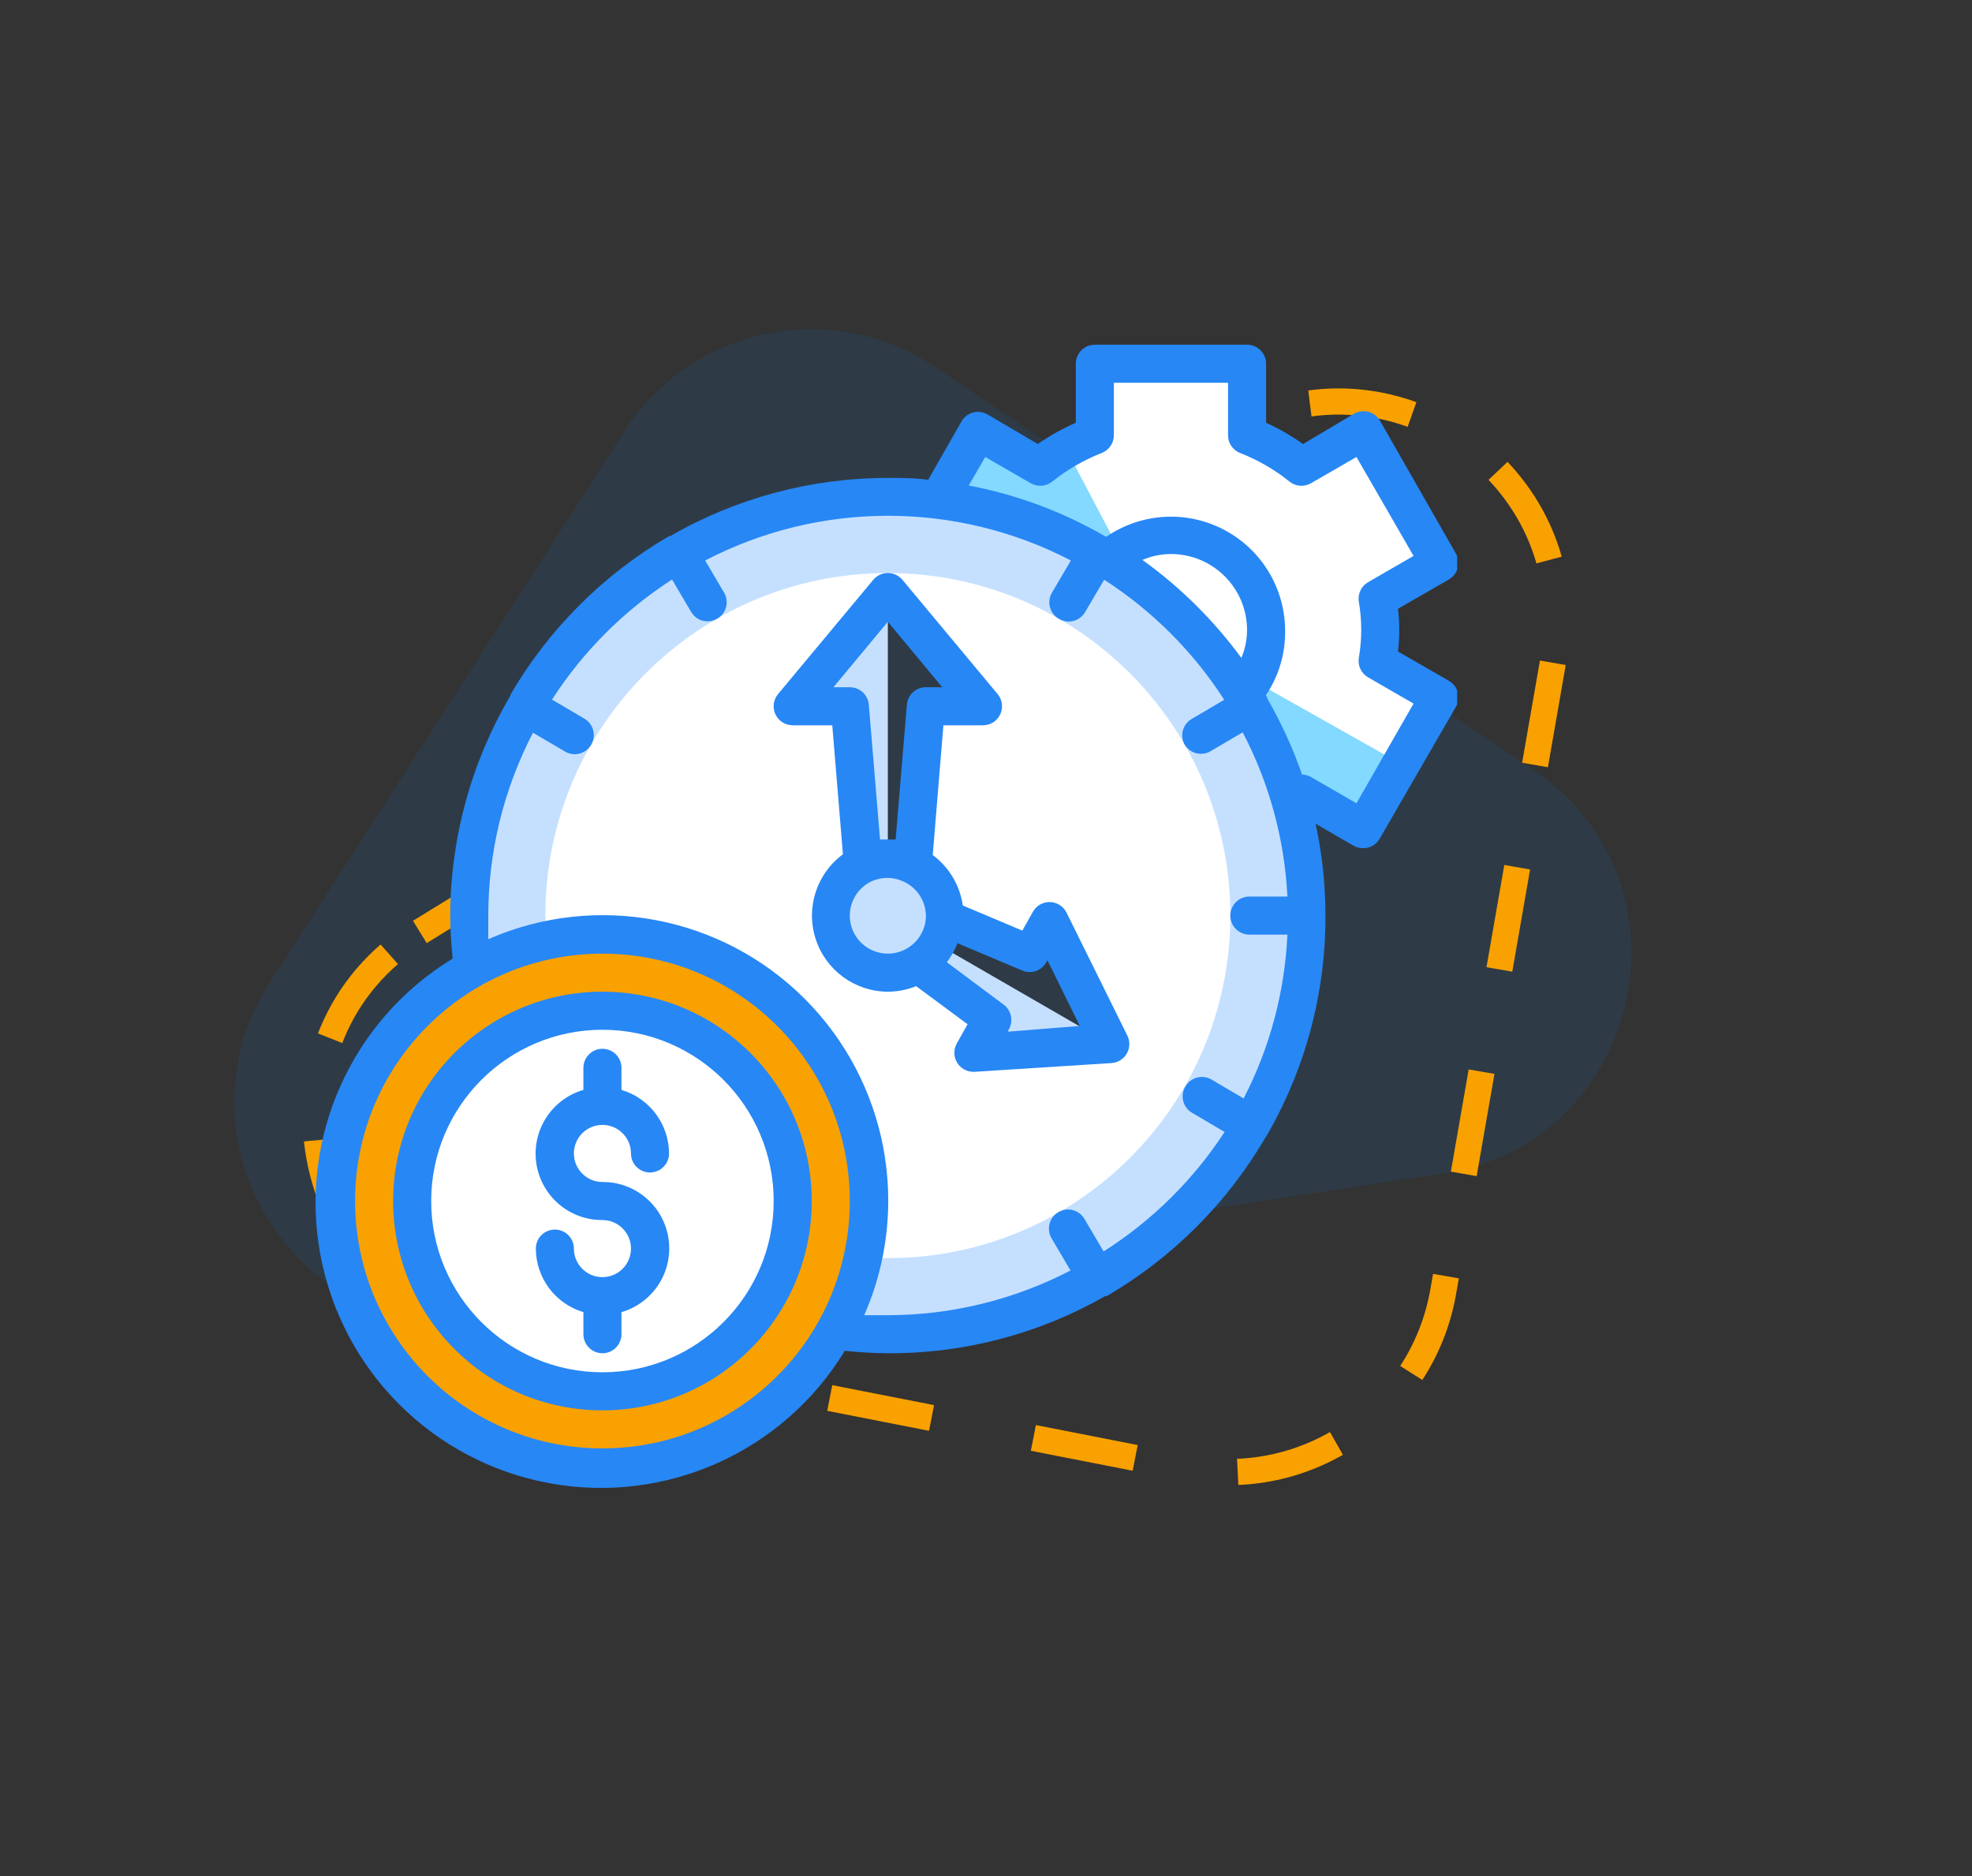 <svg width="226" height="215" viewBox="0 0 226 215" fill="none" xmlns="http://www.w3.org/2000/svg">
<rect x="0" y="0" width="226" height="215" fill="#333333" stroke="none"/>
<g clip-path="url(#clip0_4_740)">
<path opacity="0.1" d="M165.324 134.46C130.879 139.698 89.191 146.241 56.324 151.434C34.626 154.859 19.069 131.012 30.961 112.532L71.589 49.403C79.306 37.416 95.369 34.108 107.2 42.068L175.704 88.203C194.932 101.162 188.247 130.974 165.324 134.46Z" fill="#0087F3"/>
<path d="M48.115 106.791C77.276 88.9 112.508 67.074 140.262 49.836C158.593 38.447 181.763 54.091 178.064 75.359L165.405 147.987C163 161.785 149.729 170.908 135.989 168.214L56.389 152.61C34.04 148.229 28.716 118.697 48.115 106.791Z" stroke="#F9A100" stroke-width="3" stroke-miterlimit="10" stroke-dasharray="11.89 11.89"/>
</g>
<g clip-path="url(#clip1_4_740)">
<path d="M144.794 75.544C143.153 80.768 137.895 83.964 132.503 83.014C127.111 82.066 123.259 77.266 123.501 71.796C123.741 66.328 128.001 61.885 133.456 61.414C131.244 56.591 130.1 51.347 130.098 46.041C130.103 44.584 130.198 43.127 130.381 41.68H125.736V49.879C123.48 50.765 121.371 51.986 119.478 53.499L112.391 49.4L103.669 64.489L110.777 68.611C110.588 69.801 110.485 71.003 110.473 72.208C110.485 73.413 110.588 74.616 110.777 75.806L109.164 76.744L112.653 80.93H106.111L105.871 83.765L112.412 95.017L119.499 90.918C121.386 92.43 123.488 93.65 125.736 94.538V102.736H143.181V94.538C145.436 93.652 147.546 92.431 149.438 90.918L156.525 95.017L163.525 82.936C156.717 82.258 150.23 79.699 144.794 75.544Z" fill="#83D9FF"/>
<path d="M142 43L130 41.5L126.5 43L123 53L133 72L160.5 87.5L163.5 80L159 76V69L163.5 65L162 60L155 50.5L149 53L143 49L142 43Z" fill="white"/>
<path d="M101.75 56.944C75.255 56.944 53.778 78.422 53.778 104.917C53.778 131.411 75.255 152.889 101.75 152.889C128.244 152.889 149.722 131.411 149.722 104.917C149.722 78.422 128.244 56.944 101.75 56.944V56.944ZM111.563 120.638L113.743 116.866L101.445 107.577C101.215 107.392 101.015 107.171 100.856 106.923C100.027 106.586 99.461 105.809 99.395 104.917L97.389 80.93H90.847L101.75 67.847L112.653 80.93H106.111L104.235 103.477L118.104 109.278L120.285 105.505L127.241 119.592L111.563 120.638Z" fill="#C5E0FF"/>
<path d="M101.75 65.667C80.073 65.667 62.5 83.24 62.5 104.917C62.5 126.594 80.073 144.167 101.75 144.167C123.427 144.167 141 126.594 141 104.917C141 83.24 123.427 65.667 101.75 65.667V65.667ZM111.563 120.639L113.743 116.866L101.445 107.578C101.215 107.392 101.016 107.171 100.856 106.923C100.028 106.586 99.461 105.809 99.395 104.917L97.389 80.931H90.847L101.75 67.847L112.653 80.931H106.111L104.235 103.477L118.104 109.278L120.285 105.506L127.241 119.592L111.563 120.639Z" fill="white"/>
<path d="M127.241 119.635L111.563 120.638L113.743 116.866L101.445 107.577C100.453 106.822 100.183 105.446 100.812 104.372L127.241 119.635Z" fill="#C5E0FF"/>
<path d="M90.847 80.931H97.389L99.395 104.917C99.476 106.154 100.51 107.111 101.75 107.097V67.847L90.847 80.931Z" fill="#C5E0FF"/>
<path d="M108.292 104.917C108.292 108.529 105.363 111.458 101.75 111.458C98.136 111.458 95.209 108.529 95.209 104.917C95.209 101.304 98.136 98.375 101.75 98.375C105.363 98.375 108.292 101.304 108.292 104.917Z" fill="#C5E0FF"/>
<path d="M99.57 137.625C99.57 154.485 85.902 168.153 69.042 168.153C52.181 168.153 38.514 154.485 38.514 137.625C38.514 120.765 52.181 107.097 69.042 107.097C85.902 107.097 99.57 120.765 99.57 137.625Z" fill="#F9A100"/>
<path d="M90.847 137.625C90.847 149.668 81.084 159.43 69.042 159.43C56.999 159.43 47.236 149.668 47.236 137.625C47.236 125.582 56.999 115.819 69.042 115.819C81.084 115.819 90.847 125.582 90.847 137.625Z" fill="white"/>
<path d="M166.077 78.03L160.21 74.651C160.414 73.029 160.414 71.388 160.21 69.766L166.077 66.386C167.076 65.79 167.432 64.514 166.883 63.486L158.16 48.222C157.873 47.718 157.396 47.348 156.835 47.197C156.274 47.046 155.676 47.124 155.174 47.415L149.33 50.883C147.999 49.939 146.582 49.122 145.099 48.441V41.681C145.099 40.476 144.123 39.5 142.919 39.5H125.474C124.27 39.5 123.294 40.476 123.294 41.681V48.441C121.764 49.11 120.303 49.928 118.933 50.883L113.198 47.502C112.178 46.896 110.86 47.215 110.232 48.222L106.372 54.982C104.846 54.764 103.298 54.764 101.75 54.764C92.993 54.758 84.389 57.058 76.804 61.437H76.674C69.143 65.826 62.878 72.092 58.487 79.622V79.732C53.998 87.367 51.621 96.059 51.597 104.917C51.607 106.563 51.702 108.208 51.881 109.844C40.287 116.895 34.25 130.371 36.707 143.715C39.165 157.06 49.606 167.501 62.951 169.959C76.296 172.416 89.772 166.38 96.822 154.786C98.458 154.965 100.103 155.06 101.75 155.07C110.481 155.111 119.069 152.855 126.652 148.528H126.827C134.337 144.149 140.594 137.908 144.99 130.407C145.013 130.349 145.052 130.297 145.099 130.255C149.584 122.566 151.933 113.818 151.903 104.917C151.904 101.375 151.524 97.845 150.769 94.385L155.13 96.914C155.462 97.103 155.838 97.201 156.221 97.198C157.002 97.201 157.726 96.784 158.117 96.107L166.839 81.018C167.453 79.982 167.112 78.645 166.077 78.03V78.03ZM69.042 165.972C53.386 165.972 40.695 153.281 40.695 137.625C40.695 121.969 53.386 109.278 69.042 109.278C84.698 109.278 97.389 121.969 97.389 137.625C97.389 153.281 84.698 165.972 69.042 165.972ZM126.477 143.403L124.297 139.697C123.694 138.649 122.357 138.287 121.309 138.89C120.262 139.492 119.901 140.83 120.502 141.878L122.683 145.584C116.218 148.946 109.037 150.703 101.75 150.708C100.856 150.708 99.962 150.708 99.046 150.708C104.455 138.369 101.744 123.975 92.218 114.449C82.691 104.923 68.298 102.212 55.959 107.621C55.959 106.704 55.959 105.789 55.959 104.917C55.96 97.621 57.717 90.434 61.082 83.962L64.789 86.142C65.115 86.327 65.484 86.425 65.858 86.426C66.64 86.429 67.364 86.013 67.755 85.335C68.047 84.835 68.129 84.239 67.983 83.679C67.835 83.119 67.471 82.639 66.97 82.348L63.263 80.167C66.816 74.652 71.507 69.961 77.022 66.408L79.203 70.115C79.494 70.615 79.973 70.981 80.533 71.128C81.095 71.275 81.69 71.193 82.19 70.9C83.228 70.301 83.589 68.977 82.997 67.935L80.817 64.227C93.951 57.394 109.592 57.394 122.726 64.227L120.546 67.935C120.257 68.44 120.182 69.04 120.337 69.601C120.493 70.162 120.866 70.638 121.375 70.922C121.875 71.215 122.471 71.297 123.032 71.149C123.592 71.002 124.071 70.638 124.362 70.136L126.542 66.43C132.058 69.982 136.75 74.674 140.302 80.19L136.595 82.37C135.567 82.953 135.189 84.248 135.745 85.292C136.136 85.969 136.86 86.385 137.642 86.382C138.017 86.381 138.384 86.283 138.71 86.099L142.417 83.918C145.468 89.746 147.216 96.167 147.542 102.736H143.181C141.977 102.736 141 103.713 141 104.917C141 106.121 141.977 107.097 143.181 107.097H147.542C147.244 113.644 145.533 120.049 142.526 125.872L138.82 123.691C137.777 123.099 136.453 123.46 135.853 124.498C135.547 125.002 135.457 125.609 135.604 126.179C135.752 126.751 136.126 127.238 136.639 127.529L140.345 129.71C136.754 135.212 132.026 139.882 126.477 143.403V143.403ZM142.264 75.392C139.1 71.076 135.273 67.285 130.926 64.162C131.96 63.719 133.072 63.489 134.197 63.486C139.013 63.486 142.919 67.392 142.919 72.208C142.914 73.303 142.691 74.385 142.264 75.392ZM155.457 92.052L150.245 89.043C149.932 88.865 149.58 88.767 149.221 88.758C148.168 85.733 146.832 82.812 145.23 80.036C145.23 80.036 145.23 80.036 145.23 79.928C145.188 79.836 145.137 79.748 145.077 79.666C146.56 77.466 147.33 74.862 147.28 72.208C147.25 67.374 144.555 62.95 140.274 60.703C135.992 58.457 130.821 58.757 126.827 61.48H126.696C121.837 58.659 116.536 56.682 111.018 55.636L112.914 52.365L118.126 55.374C118.899 55.822 119.867 55.753 120.568 55.2C122.288 53.822 124.206 52.711 126.259 51.907C127.098 51.584 127.652 50.779 127.655 49.879V43.861H140.738V49.879C140.737 50.773 141.281 51.577 142.112 51.907C144.167 52.706 146.086 53.816 147.803 55.2C148.504 55.753 149.472 55.822 150.245 55.374L155.457 52.365L161.999 63.704L156.787 66.713C156.021 67.156 155.6 68.018 155.719 68.894C156.097 71.058 156.097 73.271 155.719 75.436C155.6 76.312 156.021 77.173 156.787 77.616L161.999 80.625L155.457 92.052Z" fill="#2787F5"/>
<path d="M69.042 128.903C70.848 128.903 72.313 130.367 72.313 132.174C72.313 133.378 73.289 134.354 74.493 134.354C75.698 134.354 76.674 133.378 76.674 132.174C76.66 128.81 74.445 125.851 71.222 124.891V122.361C71.222 121.157 70.246 120.181 69.042 120.181C67.838 120.181 66.861 121.157 66.861 122.361V124.891C63.218 125.955 60.915 129.541 61.464 133.297C62.014 137.052 65.246 139.829 69.042 139.806C70.848 139.806 72.313 141.27 72.313 143.076C72.313 144.883 70.848 146.347 69.042 146.347C67.235 146.347 65.771 144.883 65.771 143.076C65.771 141.872 64.795 140.896 63.591 140.896C62.386 140.896 61.41 141.872 61.41 143.076C61.423 146.44 63.637 149.399 66.861 150.359V152.889C66.861 154.093 67.838 155.069 69.042 155.069C70.246 155.069 71.222 154.093 71.222 152.889V150.359C74.866 149.295 77.168 145.709 76.618 141.953C76.07 138.198 72.837 135.421 69.042 135.444C67.235 135.444 65.771 133.98 65.771 132.174C65.771 130.367 67.235 128.903 69.042 128.903Z" fill="#2787F5"/>
<path d="M69.042 113.639C55.794 113.639 45.056 124.378 45.056 137.625C45.056 150.872 55.794 161.611 69.042 161.611C82.288 161.611 93.028 150.872 93.028 137.625C93.028 124.378 82.288 113.639 69.042 113.639ZM69.042 157.25C58.203 157.25 49.417 148.464 49.417 137.625C49.417 126.786 58.203 118 69.042 118C79.88 118 88.667 126.786 88.667 137.625C88.667 148.464 79.88 157.25 69.042 157.25Z" fill="#2787F5"/>
<path d="M122.225 104.567C121.867 103.855 121.147 103.395 120.35 103.369C119.545 103.341 118.79 103.76 118.388 104.459L117.166 106.639L110.341 103.761C110.011 101.452 108.771 99.371 106.896 97.982L108.117 83.111H112.653C113.499 83.112 114.27 82.624 114.63 81.857C114.99 81.091 114.873 80.185 114.332 79.535L103.429 66.451C103.014 65.952 102.399 65.662 101.75 65.662C101.101 65.662 100.485 65.952 100.071 66.451L89.168 79.535C88.626 80.185 88.509 81.091 88.869 81.857C89.229 82.624 90 83.112 90.847 83.111H95.382L96.603 97.895C93.575 100.128 92.319 104.05 93.488 107.626C94.657 111.203 97.987 113.626 101.75 113.639C102.863 113.634 103.965 113.419 104.999 113.006L110.887 117.368L109.665 119.548C109.275 120.224 109.276 121.057 109.667 121.733C110.059 122.408 110.781 122.822 111.563 122.819H111.693L127.393 121.816C128.119 121.767 128.773 121.359 129.136 120.729C129.5 120.099 129.525 119.329 129.203 118.676L122.225 104.567ZM99.57 80.756C99.478 79.621 98.528 78.747 97.389 78.75H95.513L101.75 71.249L107.986 78.75H106.111C104.972 78.747 104.021 79.621 103.931 80.756L102.643 96.195C102.339 96.195 102.055 96.195 101.75 96.195C101.445 96.195 101.161 96.195 100.856 96.195L99.57 80.756ZM97.389 104.917C97.393 103.239 98.36 101.713 99.874 100.992C101.024 100.467 102.344 100.467 103.494 100.992C105.059 101.675 106.083 103.209 106.111 104.917V105.156C106.035 106.51 105.334 107.751 104.214 108.514C102.879 109.429 101.148 109.529 99.717 108.774C98.284 108.019 97.389 106.535 97.389 104.917ZM115.487 118.218L115.618 117.956C116.159 117.009 115.917 115.807 115.051 115.143L108.509 110.26C109.025 109.598 109.437 108.864 109.73 108.079L117.166 111.219C118.176 111.64 119.342 111.249 119.892 110.303L120.044 110.041L123.752 117.564L115.487 118.218Z" fill="#2787F5"/>
</g>
<defs>
<clipPath id="clip0_4_740">
<rect width="181.194" height="164.72" fill="white" transform="translate(0.569 58.411) rotate(-18.727)"/>
</clipPath>
<clipPath id="clip1_4_740">
<rect width="131" height="131" fill="white" transform="translate(36 39.5)"/>
</clipPath>
</defs>
</svg>
